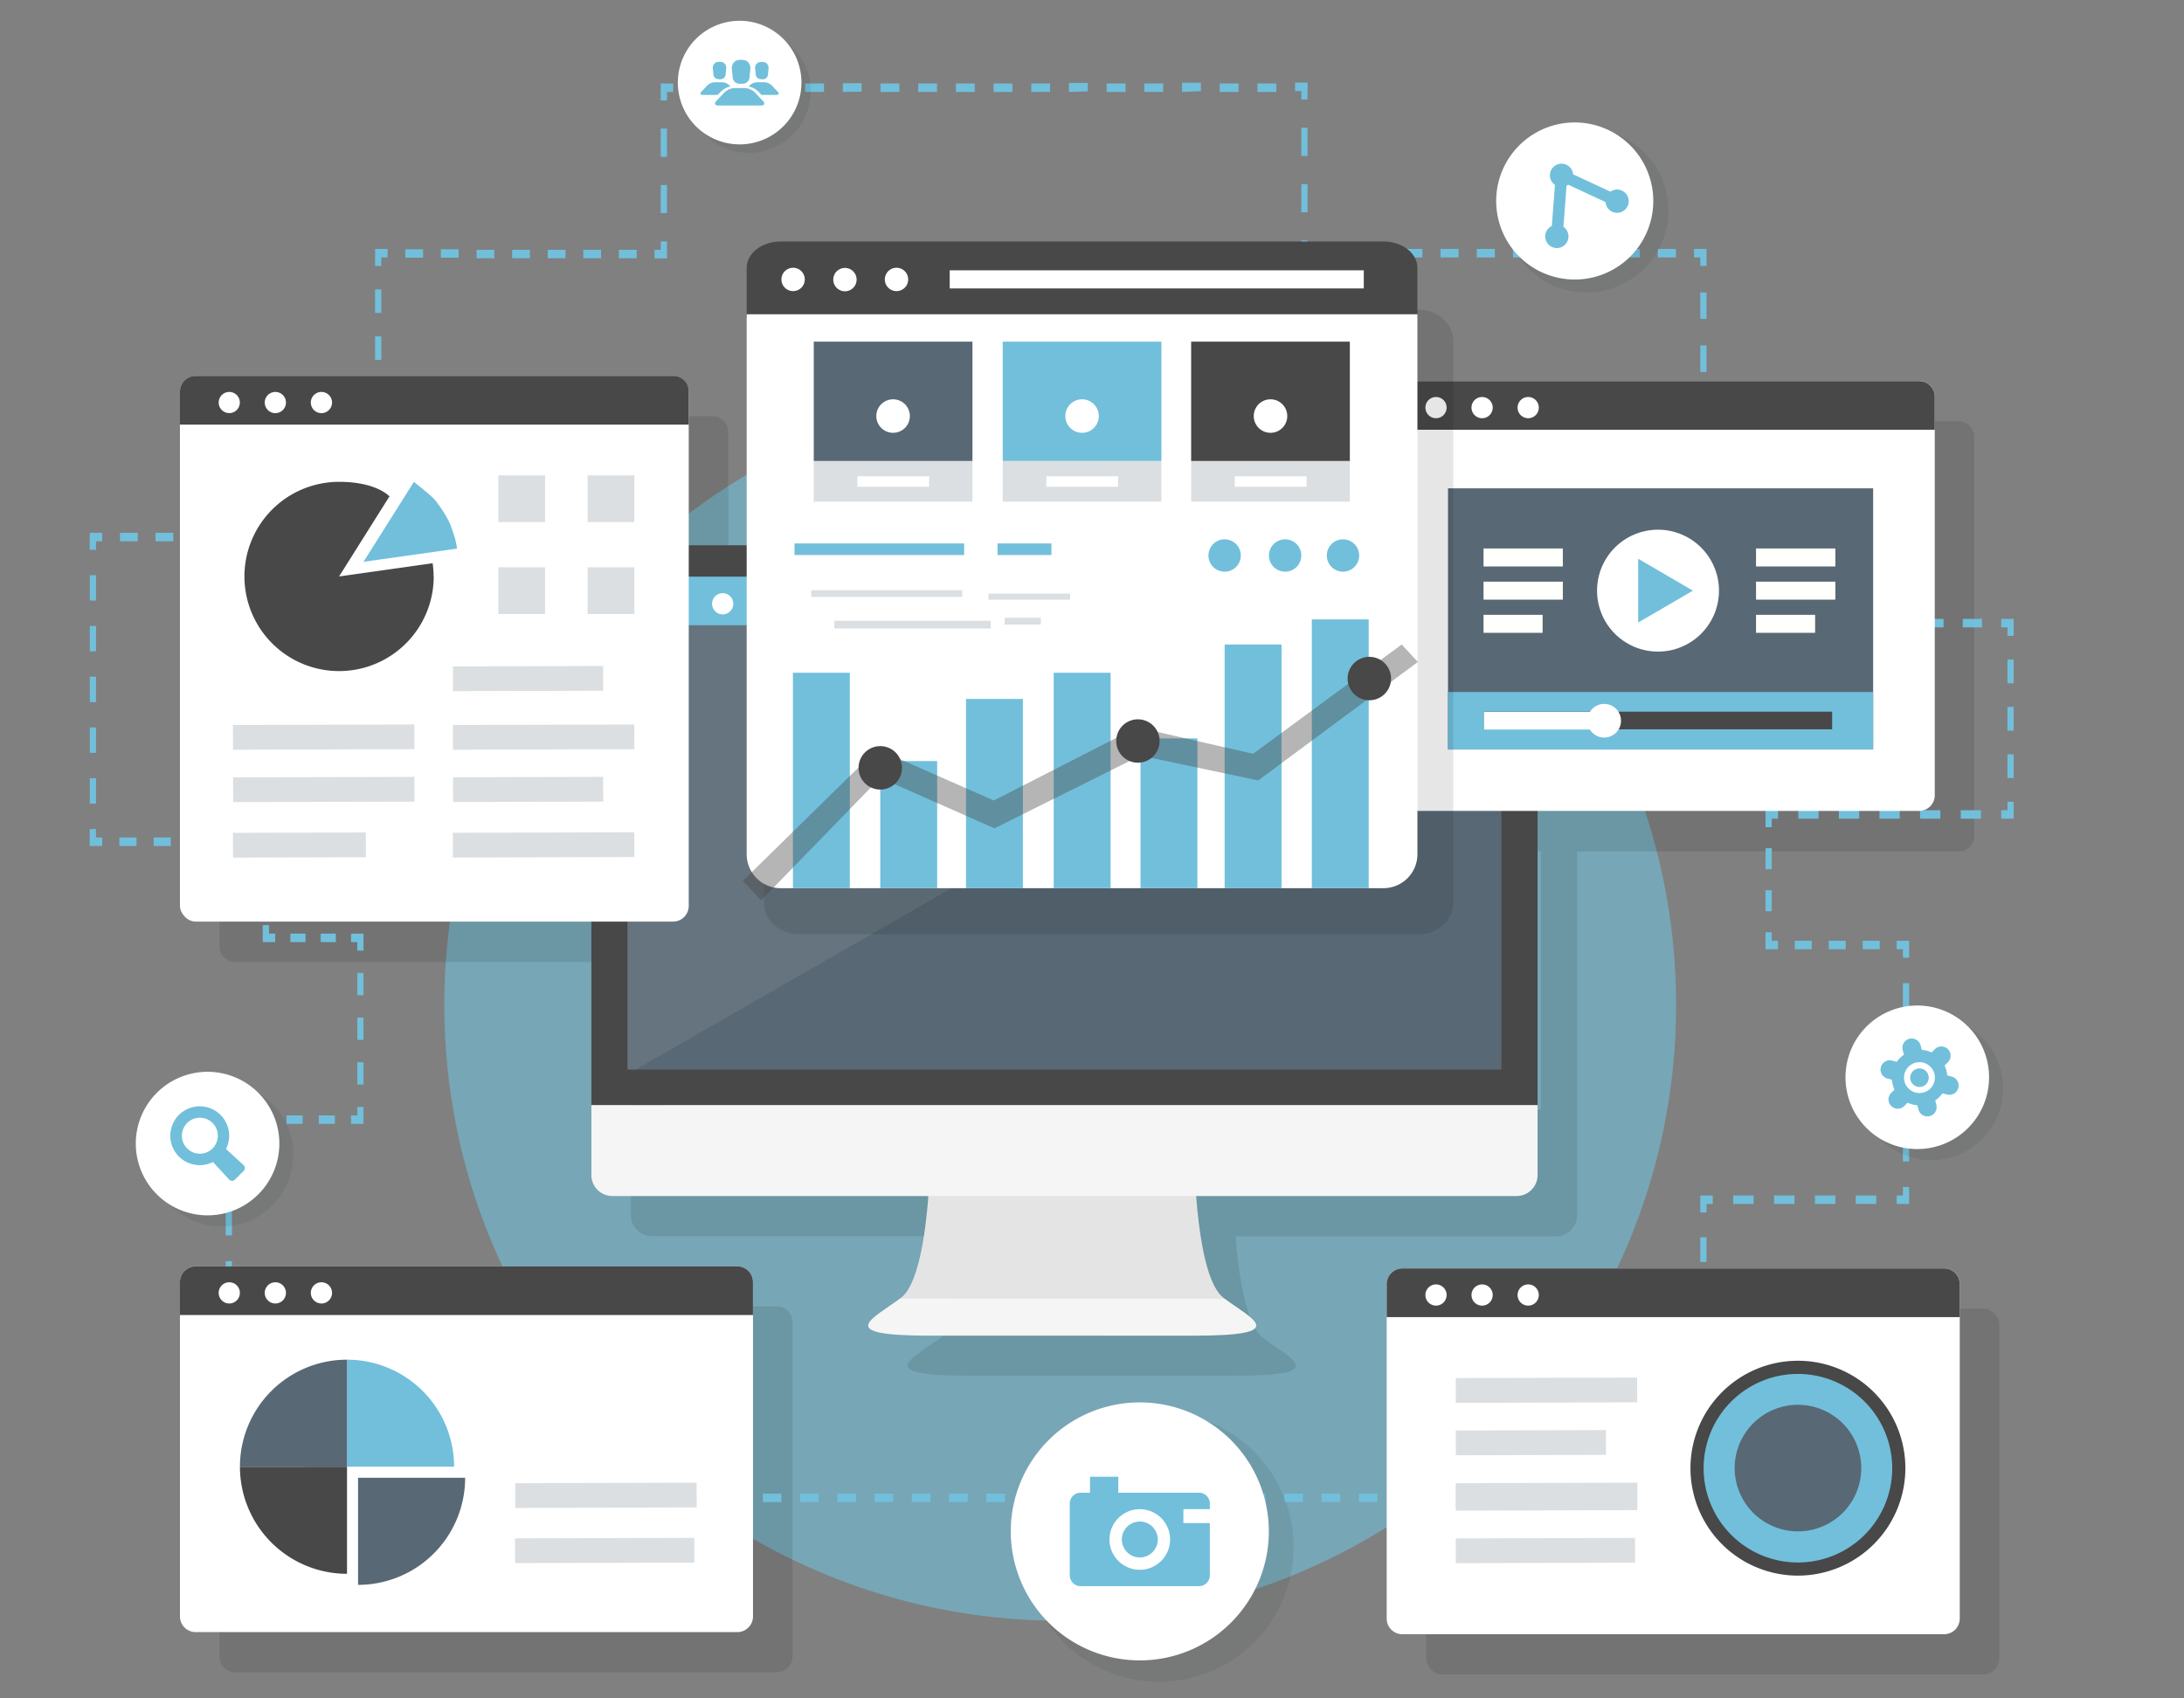 <svg id="图层_1" data-name="图层 1" xmlns="http://www.w3.org/2000/svg" viewBox="0 0 900 700"><rect x="0" y="0" width="900" height="700" fill="#808080" stroke="none"/><defs><style>.cls-1{opacity:0.6;}.cls-16,.cls-2{fill:#71bfdb;}.cls-3{opacity:0.1;}.cls-4{fill:#586874;}.cls-5{opacity:0.08;}.cls-14,.cls-6{fill:#fff;}.cls-7{fill:#e4e4e4;}.cls-8{fill:#f5f5f5;}.cls-15,.cls-9{fill:#484848;}.cls-10{fill:#9c9b9b;}.cls-11{fill:#dbdfe1;}.cls-12{fill:#fffffc;}.cls-13{fill:#252e36;}.cls-13,.cls-14,.cls-16{fill-rule:evenodd;}.cls-15{opacity:0.4;}</style></defs><title>画板 1</title><g class="cls-1"><path class="cls-2" d="M690.72,414.17C690.72,554.36,577.08,668,436.9,668S183.09,554.36,183.09,414.17,296.74,160.35,436.9,160.35,690.72,274,690.72,414.17Z"/></g><g class="cls-3"><path d="M520.58,551.54c-7.42-5.55-10.29-27.32-11.38-42H641.27a8.65,8.65,0,0,0,8.62-8.62v-150H807.1a6.47,6.47,0,0,0,6.47-6.47V180.06a6.47,6.47,0,0,0-6.47-6.47H594.18a6.47,6.47,0,0,0-6.46,6.47v61.21H300.1V178a6.46,6.46,0,0,0-6.46-6.46H96.89A6.46,6.46,0,0,0,90.43,178v212a6.47,6.47,0,0,0,6.46,6.47H260V500.87a8.64,8.64,0,0,0,8.62,8.62H398.79c-1.09,14.73-4,36.5-11.37,42-11.48,8.61-28.12,15.5,12.05,15.5h109C548.7,567,532.05,560.15,520.58,551.54Zm-65.65-305.4a1.8,1.8,0,1,1-1.8,1.79A1.8,1.8,0,0,1,454.93,246.14ZM293.64,396.39a6.46,6.46,0,0,0,6.46-6.47V254.25H587.72v90.11a6.47,6.47,0,0,0,6.46,6.47H635V457.37H274.85v-61Z"/><rect x="587.72" y="539.35" width="236.14" height="150.77" rx="6.46" ry="6.46"/><path d="M96.9,538.46H320.11a6.47,6.47,0,0,1,6.47,6.47V682.77a6.46,6.46,0,0,1-6.46,6.46H96.89a6.46,6.46,0,0,1-6.46-6.46V544.93A6.47,6.47,0,0,1,96.9,538.46Z"/></g><polygon class="cls-2" points="703.24 619.11 698.09 619.11 698.09 615.61 700.66 615.61 700.66 612.11 703.24 612.11 703.24 619.11"/><path class="cls-2" d="M703.24,601.89h-2.58V591.67h2.58Zm0-20.44h-2.58V571.24h2.58Zm0-20.43h-2.58V550.8h2.58Zm0-20.44h-2.58V530.36h2.58Zm0-20.44h-2.58V509.93h2.58Z"/><polygon class="cls-2" points="703.24 499.71 700.66 499.71 700.66 492.72 705.81 492.72 705.81 496.21 703.24 496.21 703.24 499.71"/><path class="cls-2" d="M773.17,496.21h-8.42v-3.49h8.42Zm-16.84,0h-8.42v-3.49h8.42Zm-16.84,0h-8.42v-3.49h8.42Zm-16.84,0h-8.42v-3.49h8.42Z"/><polygon class="cls-2" points="786.73 496.21 781.59 496.21 781.59 492.72 784.16 492.72 784.16 489.22 786.73 489.22 786.73 496.21"/><path class="cls-2" d="M786.73,478.72h-2.57v-10.5h2.57Zm0-21h-2.57v-10.5h2.57Zm0-21h-2.57v-10.5h2.57Zm0-21h-2.57v-10.5h2.57Z"/><polygon class="cls-2" points="786.73 394.74 784.16 394.74 784.16 391.24 781.59 391.24 781.59 387.74 786.73 387.74 786.73 394.74"/><path class="cls-2" d="M774.6,391.24h-7v-3.5h7Zm-14,0h-7v-3.5h7Zm-14,0h-7v-3.5h7Z"/><polygon class="cls-2" points="732.7 391.24 727.55 391.24 727.55 384.24 730.12 384.24 730.12 387.74 732.7 387.74 732.7 391.24"/><path class="cls-2" d="M730.12,375.58h-2.57v-8.66h2.57Zm0-17.33h-2.57v-8.66h2.57Z"/><polygon class="cls-2" points="730.12 340.93 727.55 340.93 727.55 333.93 732.7 333.93 732.7 337.43 730.12 337.43 730.12 340.93"/><path class="cls-2" d="M816.31,337.43H808v-3.5h8.36Zm-16.72,0h-8.36v-3.5h8.36Zm-16.73,0H774.5v-3.5h8.36Zm-16.72,0h-8.36v-3.5h8.36Zm-16.72,0h-8.36v-3.5h8.36Z"/><polygon class="cls-2" points="829.82 337.43 824.67 337.43 824.67 333.93 827.25 333.93 827.25 330.43 829.82 330.43 829.82 337.43"/><path class="cls-2" d="M829.82,320.67h-2.57V310.9h2.57Zm0-19.53h-2.57v-9.77h2.57Zm0-19.53h-2.57v-9.77h2.57Z"/><polygon class="cls-2" points="829.82 262.07 827.25 262.07 827.25 258.58 824.67 258.58 824.67 255.08 829.82 255.08 829.82 262.07"/><path class="cls-2" d="M816.75,258.58h-7.93v-3.5h7.93Zm-15.85,0H793v-3.5h7.93Zm-15.85,0h-7.92v-3.5h7.92Zm-15.85,0h-7.92v-3.5h7.92Zm-15.84,0h-7.93v-3.5h7.93Zm-15.85,0h-7.93v-3.5h7.93Zm-15.85,0h-7.92v-3.5h7.92Z"/><polygon class="cls-2" points="705.81 258.58 700.66 258.58 700.66 251.58 703.24 251.58 703.24 255.08 705.81 255.08 705.81 258.58"/><path class="cls-2" d="M703.24,240.66h-2.58V229.74h2.58Zm0-21.84h-2.58V207.9h2.58Zm0-21.85h-2.58V186.05h2.58Zm0-21.84h-2.58V164.21h2.58Zm0-21.84h-2.58V142.37h2.58Zm0-21.84h-2.58V120.53h2.58Z"/><polygon class="cls-2" points="703.24 109.61 700.66 109.61 700.66 106.11 698.09 106.11 698.09 102.61 703.24 102.61 703.24 109.61"/><path class="cls-2" d="M690.63,106.11h-7.46v-3.5h7.46Zm-14.92,0h-7.46v-3.5h7.46Zm-14.93,0h-7.46v-3.5h7.46Zm-14.92,0H638.4v-3.5h7.46Zm-14.92,0h-7.46v-3.5h7.46Zm-14.92,0h-7.46v-3.5H616Zm-14.92,0h-7.47v-3.5h7.47Zm-14.93,0h-7.46v-3.5h7.46Zm-14.92,0h-7.46v-3.5h7.46Zm-14.92,0h-7.46v-3.5h7.46Z"/><polygon class="cls-2" points="541.41 106.11 536.26 106.11 536.26 99.11 538.83 99.11 538.83 102.61 541.41 102.61 541.41 106.11"/><path class="cls-2" d="M538.83,87.49h-2.57V75.87h2.57Zm0-23.23h-2.57V52.64h2.57Z"/><polygon class="cls-2" points="538.83 41.02 536.26 41.02 536.26 37.52 533.69 37.53 533.68 34.03 538.83 34.02 538.83 41.02"/><path class="cls-2" d="M285.19,37.89v-3.5H293v3.5Zm15.53,0V34.37h7.77v3.49Zm15.54,0v-3.5H324v3.5Zm15.53,0v-3.5h7.77v3.5Zm15.53,0V34.3h7.77v3.5Zm15.53,0v-3.5h7.76v3.49Zm15.53,0v-3.5h7.76v3.5Zm15.53,0v-3.5h7.76v3.5Zm15.53,0v-3.5h7.76v3.5Zm15.53,0v-3.5h7.76v3.49Zm15.53,0V34.17l7.76,0v3.5Zm15.53,0v-3.5h7.77v3.5Zm15.53,0v-3.5h7.77v3.5Zm15.54,0V34.1l7.77,0v3.5Zm15.53,0v-3.5h7.77v3.5Zm15.53,0v-3.5h7.77v3.5Z"/><polygon class="cls-2" points="274.86 41.4 272.28 41.4 272.28 34.41 277.43 34.4 277.43 37.9 274.86 37.9 274.86 41.4"/><path class="cls-2" d="M274.85,87.87h-2.57V76.26h2.57Zm0-23.23h-2.57V53h2.57Z"/><polygon class="cls-2" points="274.86 106.49 269.7 106.48 269.71 102.98 272.28 102.99 272.28 99.49 274.86 99.49 274.86 106.49"/><path class="cls-2" d="M262.37,106.45l-7.33,0v-3.5l7.34,0Zm-14.66,0-7.34,0v-3.5l7.33,0Zm-14.67,0-7.33,0v-3.5l7.34,0Zm-14.66,0-7.34,0v-3.5l7.33,0Zm-14.67,0-7.33,0v-3.5l7.33,0ZM189,106.21l-7.33,0v-3.5l7.34,0Zm-14.66,0-7.34,0v-3.5l7.33,0Z"/><polygon class="cls-2" points="157.14 109.61 154.57 109.61 154.57 102.6 159.72 102.62 159.71 106.12 157.14 106.11 157.14 109.61"/><path class="cls-2" d="M157.14,206.43h-2.57v-9.69h2.57Zm0-19.37h-2.57v-9.68h2.57Zm0-19.36h-2.57V158h2.57Zm0-19.37h-2.57v-9.68h2.57Zm0-19.36h-2.57v-9.68h2.57Z"/><polygon class="cls-2" points="157.14 223.1 151.99 223.1 151.99 219.61 154.57 219.61 154.57 216.11 157.14 216.11 157.14 223.1"/><path class="cls-2" d="M144.67,223.1h-7.33v-3.49h7.33Zm-14.65,0h-7.33v-3.49H130Zm-14.65,0H108v-3.49h7.33Zm-14.65,0H93.39v-3.49h7.33Zm-14.65,0H78.74v-3.49h7.33Zm-14.65,0H64.09v-3.49h7.33Zm-14.65,0H49.44v-3.49h7.33Z"/><polygon class="cls-2" points="39.55 226.6 36.97 226.6 36.97 219.61 42.12 219.61 42.12 223.1 39.55 223.1 39.55 226.6"/><path class="cls-2" d="M39.55,331.22H37V320.76h2.58Zm0-20.92H37V299.84h2.58Zm0-20.92H37V278.91h2.58Zm0-20.93H37V258h2.58Zm0-20.92H37V237.07h2.58Z"/><polygon class="cls-2" points="42.12 348.68 36.97 348.68 36.97 341.68 39.55 341.68 39.55 345.18 42.12 345.18 42.12 348.68"/><path class="cls-2" d="M98.63,348.68H91.57v-3.5h7.06Zm-14.13,0H77.44v-3.5H84.5Zm-14.12,0H63.31v-3.5h7.07Zm-14.13,0H49.18v-3.5h7.07Z"/><polygon class="cls-2" points="110.84 352.18 108.27 352.18 108.27 348.68 105.7 348.68 105.7 345.18 110.84 345.18 110.84 352.18"/><rect class="cls-2" x="108.27" y="361.89" width="2.57" height="9.71"/><polygon class="cls-2" points="113.42 388.3 108.27 388.3 108.27 381.3 110.84 381.3 110.84 384.8 113.42 384.8 113.42 388.3"/><path class="cls-2" d="M138.41,388.3h-6.25v-3.5h6.25Zm-12.5,0h-6.25v-3.5h6.25Z"/><polygon class="cls-2" points="149.8 391.8 147.23 391.8 147.23 388.3 144.65 388.3 144.65 384.8 149.8 384.8 149.8 391.8"/><path class="cls-2" d="M149.8,447h-2.57v-9.2h2.57Zm0-18.4h-2.57V419.4h2.57Zm0-18.41h-2.57V401h2.57Z"/><polygon class="cls-2" points="149.8 463.21 144.65 463.21 144.65 459.71 147.23 459.71 147.23 456.21 149.8 456.21 149.8 463.21"/><path class="cls-2" d="M138,463.21h-6.64v-3.5H138Zm-13.28,0h-6.64v-3.5h6.64Zm-13.28,0H104.8v-3.5h6.65Z"/><polygon class="cls-2" points="95.59 466.71 93.01 466.71 93.01 459.71 98.16 459.71 98.16 463.21 95.59 463.21 95.59 466.71"/><path class="cls-2" d="M95.59,636.56H93V625.94h2.58Zm0-21.23H93V604.71h2.58Zm0-21.23H93V583.48h2.58Zm0-21.23H93V562.25h2.58Zm0-21.24H93V541h2.58Zm0-21.23H93V519.79h2.58Zm0-21.23H93V498.55h2.58Zm0-21.23H93V477.32h2.58Z"/><polygon class="cls-2" points="98.16 654.17 93.01 654.17 93.01 647.18 95.59 647.18 95.59 650.68 98.16 650.68 98.16 654.17"/><path class="cls-2" d="M169.09,654.18H162v-3.5h7.1Zm-14.19,0h-7.09v-3.5h7.09Zm-14.18,0h-7.1v-3.5h7.1Zm-14.19,0h-7.09v-3.5h7.09Zm-14.18,0h-7.1v-3.5h7.1Z"/><polygon class="cls-2" points="181.33 654.17 176.18 654.17 176.18 650.68 178.75 650.68 178.75 647.18 181.33 647.18 181.33 654.17"/><rect class="cls-2" x="178.75" y="630.8" width="2.57" height="8.19"/><polygon class="cls-2" points="181.33 622.6 178.75 622.6 178.75 615.61 183.9 615.61 183.9 619.11 181.33 619.11 181.33 622.6"/><path class="cls-2" d="M690.42,619.11h-7.68v-3.5h7.68Zm-15.35,0h-7.68v-3.5h7.68Zm-15.35,0H652v-3.5h7.68Zm-15.35,0h-7.68v-3.5h7.68Zm-15.35,0h-7.68v-3.5H629Zm-15.35,0H606v-3.5h7.67Zm-15.35,0h-7.67v-3.5h7.67Zm-15.35,0H575.3v-3.5H583Zm-15.35,0H560v-3.5h7.67Zm-15.34,0H544.6v-3.5h7.68Zm-15.35,0h-7.68v-3.5h7.68Zm-15.35,0H513.9v-3.5h7.68Zm-15.35,0h-7.68v-3.5h7.68Zm-15.35,0H483.2v-3.5h7.68Zm-15.35,0h-7.67v-3.5h7.67Zm-15.35,0h-7.67v-3.5h7.67Zm-15.35,0h-7.67v-3.5h7.67Zm-15.35,0h-7.67v-3.5h7.67Zm-15.35,0h-7.67v-3.5h7.67Zm-15.34,0h-7.68v-3.5h7.68Zm-15.35,0h-7.68v-3.5h7.68Zm-15.35,0h-7.68v-3.5h7.68Zm-15.35,0h-7.68v-3.5h7.68Zm-15.35,0h-7.68v-3.5h7.68Zm-15.35,0h-7.67v-3.5H322Zm-15.35,0H299v-3.5h7.67Zm-15.35,0h-7.67v-3.5h7.67Zm-15.35,0h-7.67v-3.5H276Zm-15.34,0H253v-3.5h7.68Zm-15.35,0h-7.68v-3.5h7.68Zm-15.35,0h-7.68v-3.5H230Zm-15.35,0h-7.68v-3.5h7.68Zm-15.35,0h-7.68v-3.5h7.68Z"/><rect class="cls-4" x="250.72" y="231.39" width="375.87" height="215.91"/><g class="cls-5"><polyline class="cls-6" points="626.58 231.39 250.72 231.39 250.72 447.3"/></g><path class="cls-7" d="M492.24,478.91h-109s-.57,47.49-12.05,56.09H504.3C492.82,526.4,492.24,478.91,492.24,478.91Z"/><path class="cls-8" d="M504.3,535H371.14c-11.48,8.61-28.12,15.5,12.05,15.5H492.24C532.42,550.5,515.77,543.61,504.3,535Z"/><path class="cls-9" d="M625,224.73H252.32a8.64,8.64,0,0,0-8.62,8.62V455.49H633.61V233.35A8.65,8.65,0,0,0,625,224.73Zm-186.34,4.86a1.81,1.81,0,1,1-1.8,1.8A1.8,1.8,0,0,1,438.65,229.59ZM618.72,440.83H258.58V237.7H618.72Z"/><path class="cls-8" d="M440.26,468.25a4.17,4.17,0,0,0,1.58-1.54,3.91,3.91,0,0,0,.61-1.71c0-.28,0-.55,0-.82h-.15a2.53,2.53,0,0,0-.36.07,4.28,4.28,0,0,0-3.32,3.61,5.6,5.6,0,0,0,0,.71h.05A2.79,2.79,0,0,0,440.26,468.25Z"/><path class="cls-10" d="M438.65,233.2a1.81,1.81,0,1,0-1.8-1.81A1.8,1.8,0,0,0,438.65,233.2Z"/><path class="cls-8" d="M243.7,455.49v28.84a8.64,8.64,0,0,0,8.62,8.62H625a8.65,8.65,0,0,0,8.62-8.62V455.49Z"/><path class="cls-2" d="M258.5,244.09v13.6H587.4v-13.6c0-3.57-4-6.46-9-6.46l-319.82.07"/><path class="cls-6" d="M283.19,275.32a4.37,4.37,0,1,1-4.37-4.37A4.37,4.37,0,0,1,283.19,275.32Z"/><path class="cls-6" d="M302.18,248.85a4.37,4.37,0,1,1-4.36-4.37A4.37,4.37,0,0,1,302.18,248.85Z"/><path class="cls-6" d="M321.18,248.85a4.37,4.37,0,1,1-4.37-4.37A4.37,4.37,0,0,1,321.18,248.85Z"/><path class="cls-6" d="M577.9,157H790.82a6.47,6.47,0,0,1,6.47,6.47v164.3a6.46,6.46,0,0,1-6.46,6.46H577.9a6.46,6.46,0,0,1-6.46-6.46V163.51A6.46,6.46,0,0,1,577.9,157Z"/><path class="cls-9" d="M797.29,177.11v-13.6a6.46,6.46,0,0,0-6.46-6.46H577.91a6.46,6.46,0,0,0-6.47,6.46v13.6Z"/><path class="cls-6" d="M596.13,168a4.37,4.37,0,1,1-4.36-4.37A4.36,4.36,0,0,1,596.13,168Z"/><path class="cls-6" d="M615.13,168a4.37,4.37,0,1,1-4.37-4.37A4.37,4.37,0,0,1,615.13,168Z"/><path class="cls-6" d="M634.12,168a4.37,4.37,0,1,1-4.36-4.37A4.36,4.36,0,0,1,634.12,168Z"/><path class="cls-6" d="M577.9,522.8H801.12a6.47,6.47,0,0,1,6.47,6.47V667.1a6.46,6.46,0,0,1-6.46,6.46H577.9a6.46,6.46,0,0,1-6.46-6.46V529.26A6.46,6.46,0,0,1,577.9,522.8Z"/><path class="cls-9" d="M807.58,542.86v-13.6a6.46,6.46,0,0,0-6.46-6.46H577.91a6.46,6.46,0,0,0-6.47,6.46v13.6Z"/><path class="cls-6" d="M596.13,533.75a4.37,4.37,0,1,1-4.36-4.37A4.36,4.36,0,0,1,596.13,533.75Z"/><path class="cls-6" d="M615.13,533.75a4.37,4.37,0,1,1-4.37-4.37A4.37,4.37,0,0,1,615.13,533.75Z"/><path class="cls-6" d="M634.12,533.75a4.37,4.37,0,1,1-4.36-4.37A4.36,4.36,0,0,1,634.12,533.75Z"/><path class="cls-6" d="M80.62,521.92H303.83a6.47,6.47,0,0,1,6.47,6.47V666.22a6.46,6.46,0,0,1-6.46,6.46H80.62a6.46,6.46,0,0,1-6.46-6.46V528.38A6.46,6.46,0,0,1,80.62,521.92Z"/><path class="cls-9" d="M310.29,542v-13.6a6.46,6.46,0,0,0-6.46-6.46H80.62a6.47,6.47,0,0,0-6.47,6.46V542Z"/><path class="cls-6" d="M98.85,532.87a4.37,4.37,0,1,1-4.37-4.37A4.37,4.37,0,0,1,98.85,532.87Z"/><path class="cls-6" d="M117.84,532.87a4.37,4.37,0,1,1-4.36-4.37A4.36,4.36,0,0,1,117.84,532.87Z"/><path class="cls-6" d="M136.83,532.87a4.37,4.37,0,1,1-4.36-4.37A4.36,4.36,0,0,1,136.83,532.87Z"/><rect class="cls-4" x="596.71" y="201.27" width="175.19" height="107.64"/><rect class="cls-2" x="596.71" y="285.2" width="175.19" height="23.71"/><path class="cls-6" d="M708.37,243.44a25.12,25.12,0,1,1-25.12-25.12A25.12,25.12,0,0,1,708.37,243.44Z"/><polygon class="cls-2" points="675.07 256.59 697.62 243.44 675.07 230.29 675.07 256.59"/><rect class="cls-9" x="611.51" y="293.32" width="143.49" height="7.27"/><rect class="cls-6" x="611.51" y="293.42" width="49.54" height="7.27"/><rect class="cls-6" x="74.15" y="154.96" width="209.67" height="224.88" rx="6.46" ry="6.46"/><path class="cls-9" d="M283.82,175v-13.6a6.47,6.47,0,0,0-6.46-6.47H80.62a6.47,6.47,0,0,0-6.47,6.47V175Z"/><path class="cls-6" d="M98.84,165.91a4.36,4.36,0,1,1-4.36-4.37A4.37,4.37,0,0,1,98.84,165.91Z"/><path class="cls-6" d="M117.84,165.91a4.37,4.37,0,1,1-4.37-4.37A4.37,4.37,0,0,1,117.84,165.91Z"/><path class="cls-6" d="M136.83,165.91a4.37,4.37,0,1,1-4.36-4.37A4.37,4.37,0,0,1,136.83,165.91Z"/><path class="cls-2" d="M187.13,604.52A44.12,44.12,0,0,0,143,560.4h0v44.12Z"/><path class="cls-4" d="M191.68,609.08H147.55v44.13h0A44.13,44.13,0,0,0,191.68,609.08Z"/><path class="cls-4" d="M98.88,604.52H143V560.4A44.12,44.12,0,0,0,98.88,604.52Z"/><path class="cls-9" d="M98.88,604.53A44.12,44.12,0,0,0,143,648.65V604.52Z"/><polyline class="cls-11" points="161.53 308.82 96.02 309.01 95.99 298.8 170.75 298.59 170.77 308.79 161.53 308.82"/><rect class="cls-11" x="96.04" y="320.31" width="74.74" height="10.2" transform="translate(-0.94 0.39) rotate(-0.17)"/><polygon class="cls-11" points="287.1 621.29 212.34 621.51 212.31 611.3 287.06 611.09 287.1 621.29"/><polyline class="cls-11" points="144 353.32 96.02 353.46 95.99 343.26 150.74 343.1 150.77 353.31 144 353.32"/><polyline class="cls-11" points="252.15 308.82 186.65 309.01 186.62 298.8 261.38 298.59 261.4 308.79 252.15 308.82"/><rect class="cls-11" x="186.66" y="320.29" width="61.88" height="10.2" transform="translate(-0.94 0.63) rotate(-0.17)"/><rect class="cls-11" x="186.66" y="274.59" width="61.88" height="10.2" transform="translate(-0.81 0.63) rotate(-0.17)"/><polyline class="cls-11" points="252.15 353.25 186.65 353.44 186.62 343.24 261.38 343.02 261.4 353.23 252.15 353.25"/><rect class="cls-11" x="212.29" y="633.93" width="73.88" height="10.2" transform="translate(-1.82 0.71) rotate(-0.16)"/><polyline class="cls-11" points="665.43 578 599.92 578.2 599.89 567.99 674.65 567.78 674.67 577.98 665.43 578"/><rect class="cls-11" x="599.94" y="589.48" width="61.88" height="10.2" transform="translate(-1.69 1.79) rotate(-0.16)"/><polygon class="cls-11" points="674.74 621.29 599.99 621.51 599.95 611.3 674.71 611.09 674.74 621.29"/><polyline class="cls-11" points="665.43 622.44 599.92 622.63 599.89 612.43 674.65 612.22 674.67 622.41 665.43 622.44"/><rect class="cls-11" x="599.94" y="633.93" width="73.88" height="10.2" transform="translate(-1.82 1.82) rotate(-0.16)"/><path class="cls-2" d="M782.47,605.12a41.56,41.56,0,1,1-41.56-41.56A41.56,41.56,0,0,1,782.47,605.12Z"/><circle class="cls-4" cx="740.91" cy="605.12" r="10.18"/><path class="cls-4" d="M740.91,579A26.08,26.08,0,1,0,767,605.12,26.11,26.11,0,0,0,740.91,579Z"/><path class="cls-9" d="M740.91,649.4a44.28,44.28,0,1,1,44.27-44.28A44.32,44.32,0,0,1,740.91,649.4Zm0-83.13a38.86,38.86,0,1,0,38.85,38.85A38.9,38.9,0,0,0,740.91,566.27Z"/><path class="cls-9" d="M178.69,237.59a40.75,40.75,0,0,0-.41-5.45l-38.55,5.45,20.76-33s-5.25-6-20.76-6a39,39,0,1,0,39,39Z"/><path class="cls-2" d="M170.56,198.61,149.8,231.55l38.54-5.44a39.65,39.65,0,0,0-.83-4.21c-.75-2.39-1.67-5.17-2.33-6.61l-.26-.52a51.34,51.34,0,0,0-5.92-9C177.13,203.78,170.56,198.61,170.56,198.61Z"/><rect class="cls-11" x="242.14" y="195.92" width="19.26" height="19.26"/><rect class="cls-11" x="242.14" y="233.81" width="19.26" height="19.26"/><rect class="cls-11" x="205.36" y="195.92" width="19.26" height="19.26"/><rect class="cls-11" x="205.36" y="233.81" width="19.26" height="19.26"/><path class="cls-6" d="M668,297.06a6.93,6.93,0,1,1-6.93-6.94A6.93,6.93,0,0,1,668,297.06Z"/><rect class="cls-12" x="611.34" y="226.05" width="32.69" height="7.42"/><rect class="cls-12" x="611.34" y="239.73" width="32.69" height="7.42"/><rect class="cls-12" x="611.34" y="253.4" width="24.35" height="7.42"/><rect class="cls-12" x="723.64" y="226.05" width="32.69" height="7.42"/><rect class="cls-12" x="723.64" y="239.73" width="32.69" height="7.42"/><rect class="cls-12" x="723.64" y="253.4" width="24.35" height="7.42"/><path class="cls-3" d="M584.49,127.62H329.23c-7.91,0-14.38,5.85-14.38,13V372.06c0,7.16,6.47,13,14.38,13H584.49c7.91,0,14.39-5.85,14.39-13V140.63C598.88,133.47,592.4,127.62,584.49,127.62Z"/><g class="cls-3"><path class="cls-13" d="M533.09,637.61a55.52,55.52,0,1,1-55.52-55.52A55.52,55.52,0,0,1,533.09,637.61Z"/></g><path class="cls-14" d="M522.87,631.21A53.17,53.17,0,1,1,469.7,578,53.17,53.17,0,0,1,522.87,631.21Z"/><path class="cls-2" d="M469.7,627.11a7.4,7.4,0,1,0,7.4,7.4A7.4,7.4,0,0,0,469.7,627.11Z"/><path class="cls-2" d="M498.56,622v-2.33a4.46,4.46,0,0,0-4.44-4.44H460.84v-6.59H449.18v6.59h-3.9a4.46,4.46,0,0,0-4.44,4.44v29.63a4.46,4.46,0,0,0,4.44,4.44h48.84a4.45,4.45,0,0,0,4.44-4.44V627.75h-10.9V622ZM469.7,647a12.49,12.49,0,1,1,12.48-12.49A12.49,12.49,0,0,1,469.7,647Z"/><path class="cls-9" d="M584.1,110.36c0-6-6.3-10.84-14-10.84H321.7c-7.7,0-14,4.88-14,10.84v20.53H584.1Z"/><path class="cls-6" d="M307.7,129.53V352.07a14,14,0,0,0,14,14H570.1a14,14,0,0,0,14-14V129.53Z"/><path class="cls-6" d="M331.64,115.17a4.81,4.81,0,1,1-4.81-4.81A4.81,4.81,0,0,1,331.64,115.17Z"/><path class="cls-6" d="M353,115.24a4.81,4.81,0,1,1-4.81-4.81A4.81,4.81,0,0,1,353,115.24Z"/><path class="cls-6" d="M374.25,115.17a4.81,4.81,0,1,1-4.81-4.81A4.81,4.81,0,0,1,374.25,115.17Z"/><rect class="cls-6" x="391.36" y="111.41" width="170.64" height="7.47"/><rect class="cls-2" x="327.41" y="223.98" width="69.91" height="4.77"/><rect class="cls-2" x="411.08" y="223.98" width="22.2" height="4.77"/><rect class="cls-11" x="334.32" y="243.25" width="62.19" height="2.77"/><rect class="cls-11" x="407.31" y="244.63" width="33.65" height="2.53"/><rect class="cls-11" x="343.83" y="255.85" width="64.43" height="3.18"/><rect class="cls-11" x="414.01" y="254.61" width="14.89" height="2.83"/><circle class="cls-2" cx="504.66" cy="228.95" r="6.67"/><circle class="cls-2" cx="529.59" cy="228.95" r="6.67"/><circle class="cls-2" cx="553.43" cy="228.95" r="6.67"/><rect class="cls-2" x="326.76" y="277.28" width="23.44" height="88.78"/><rect class="cls-2" x="362.75" y="313.68" width="23.44" height="52.38"/><rect class="cls-2" x="398.08" y="288.07" width="23.44" height="78"/><rect class="cls-2" x="434.22" y="277.28" width="23.44" height="88.78"/><rect class="cls-2" x="469.99" y="304.34" width="23.44" height="61.72"/><rect class="cls-2" x="504.66" y="265.64" width="23.44" height="100.43"/><rect class="cls-2" x="540.59" y="255.29" width="23.44" height="110.77"/><polygon class="cls-15" points="306.13 363.05 361.49 308.75 409.53 329.93 468.53 299.76 516.38 310.68 577.63 265.64 584.29 272.83 518.5 321.67 469.99 311.42 409.8 341.4 362.75 320.58 313.63 371.1 306.13 363.05"/><path class="cls-9" d="M371.7,316.46a8.95,8.95,0,1,1-8.95-8.94A8.95,8.95,0,0,1,371.7,316.46Z"/><path class="cls-9" d="M477.86,305.41a8.94,8.94,0,1,1-8.94-8.94A8.94,8.94,0,0,1,477.86,305.41Z"/><path class="cls-9" d="M573.24,279.66a8.95,8.95,0,1,1-8.94-8.94A8.94,8.94,0,0,1,573.24,279.66Z"/><rect class="cls-4" x="335.34" y="140.81" width="65.39" height="49.22"/><rect class="cls-11" x="335.34" y="190.03" width="65.39" height="16.73"/><circle class="cls-6" cx="368.03" cy="171.48" r="6.91"/><rect class="cls-6" x="353.32" y="196.3" width="29.56" height="4.32"/><rect class="cls-2" x="413.21" y="140.81" width="65.39" height="49.22"/><rect class="cls-11" x="413.21" y="190.03" width="65.39" height="16.73"/><circle class="cls-6" cx="445.91" cy="171.48" r="6.91"/><rect class="cls-6" x="431.2" y="196.3" width="29.56" height="4.32"/><rect class="cls-9" x="490.86" y="140.81" width="65.39" height="49.22"/><rect class="cls-11" x="490.86" y="190.03" width="65.39" height="16.73"/><circle class="cls-6" cx="523.56" cy="171.48" r="6.91"/><rect class="cls-6" x="508.85" y="196.3" width="29.56" height="4.32"/><g class="cls-3"><path class="cls-13" d="M120.89,475.87A29.58,29.58,0,1,1,91.31,446.3,29.58,29.58,0,0,1,120.89,475.87Z"/></g><path class="cls-14" d="M115.12,471.32a29.58,29.58,0,1,1-29.58-29.57A29.59,29.59,0,0,1,115.12,471.32Z"/><path class="cls-2" d="M100.36,480.19l-7.22-6.63a12.13,12.13,0,1,0-5.37,5.37l6.64,7.21a1.65,1.65,0,0,0,2.4.06l3.6-3.61A1.66,1.66,0,0,0,100.36,480.19Zm-18-4.69a7.41,7.41,0,1,1,7.41-7.41A7.41,7.41,0,0,1,82.31,475.5Z"/><g class="cls-3"><path class="cls-13" d="M334.06,37.55a25.47,25.47,0,1,1-25.48-25.47A25.47,25.47,0,0,1,334.06,37.55Z"/></g><path class="cls-14" d="M330.27,34A25.47,25.47,0,1,1,304.8,8.57,25.48,25.48,0,0,1,330.27,34Z"/><path class="cls-2" d="M301.93,32a2.86,2.86,0,0,0,2.78,2.52h1.37A2.86,2.86,0,0,0,308.86,32l.35-3.6A3.46,3.46,0,0,0,307.45,25a6.14,6.14,0,0,0-4.06,0,3.43,3.43,0,0,0-1.81,3.37Zm-5.93.66h1a2.07,2.07,0,0,0,2-1.82l.26-2.62A2.5,2.5,0,0,0,298,25.73a4.39,4.39,0,0,0-2.95,0,2.48,2.48,0,0,0-1.31,2.44l.25,2.62A2.07,2.07,0,0,0,296,32.61Zm17.46,0h1a2.07,2.07,0,0,0,2-1.82l.25-2.62a2.48,2.48,0,0,0-1.27-2.44,4.36,4.36,0,0,0-2.94,0,2.48,2.48,0,0,0-1.32,2.44l.26,2.62A2.06,2.06,0,0,0,313.46,32.61Zm-2.35,5.47a6.68,6.68,0,0,0-4.27-1.85h-4.09a6.68,6.68,0,0,0-4.27,1.85l-3.31,3.51c-.95,1-.59,1.85.8,1.85h17.65c1.39,0,1.75-.83.8-1.85Zm9.39-.3-2.4-2.55A4.84,4.84,0,0,0,315,33.89h-3a4.89,4.89,0,0,0-3.1,1.34l-.35.38a8.23,8.23,0,0,1,3.89,2.08l1.34,1.42h6.1C320.93,39.11,321.19,38.51,320.5,37.78Zm-23.4-.09A8.3,8.3,0,0,1,301,35.61l-.36-.38a4.87,4.87,0,0,0-3.1-1.34h-3a4.86,4.86,0,0,0-3.09,1.34l-2.4,2.55c-.69.73-.43,1.33.58,1.33h6.1Z"/><g class="cls-3"><path class="cls-13" d="M825.44,448.57A29.58,29.58,0,1,1,795.86,419,29.59,29.59,0,0,1,825.44,448.57Z"/></g><path class="cls-14" d="M819.67,444a29.58,29.58,0,1,1-29.58-29.57A29.59,29.59,0,0,1,819.67,444Z"/><path class="cls-16" d="M807,448.41a3.82,3.82,0,0,1-4.67,2.7l-1.86-.5a11.61,11.61,0,0,1-3,2.94l.5,1.87a3.82,3.82,0,0,1-7.37,2l-.5-1.87a11.64,11.64,0,0,1-4-1.08l-1.36,1.37a3.81,3.81,0,0,1-5.39-5.4l1.36-1.36a12.48,12.48,0,0,1-.73-2,12.15,12.15,0,0,1-.35-2.06l-1.86-.5a3.81,3.81,0,1,1,2-7.37l1.87.5a11.3,11.3,0,0,1,2.95-2.94l-.5-1.87a3.81,3.81,0,1,1,7.36-2l.5,1.86a11.58,11.58,0,0,1,4,1.08l1.37-1.36a3.81,3.81,0,1,1,5.39,5.39l-1.37,1.36a11,11,0,0,1,.73,2,10.8,10.8,0,0,1,.35,2.07l1.87.5A3.81,3.81,0,0,1,807,448.41Zm-16-10.63a6.36,6.36,0,1,0,6.35,6.36A6.36,6.36,0,0,0,791,437.78ZM791,448a3.82,3.82,0,1,1,3.81-3.81A3.81,3.81,0,0,1,791,448Z"/><g class="cls-3"><path class="cls-13" d="M687.51,86.73a33.79,33.79,0,1,1-33.79-33.79A33.79,33.79,0,0,1,687.51,86.73Z"/></g><path class="cls-14" d="M681.3,82.83a32.37,32.37,0,1,1-32.37-32.36A32.37,32.37,0,0,1,681.3,82.83Z"/><path class="cls-16" d="M662.25,85.29a4.71,4.71,0,0,1-.62-2l-15.42-7.17a3.3,3.3,0,0,1-.3.22,2.21,2.21,0,0,1-.35.16l-1.29,17a4.79,4.79,0,1,1-5.12-.19c.11-.07.23-.1.34-.16l1.29-16.95a4.85,4.85,0,0,1-1.43-1.52,4.79,4.79,0,1,1,8.27-4.84,4.73,4.73,0,0,1,.63,2L663.66,79l.31-.22a4.79,4.79,0,1,1-1.72,6.56Z"/></svg>